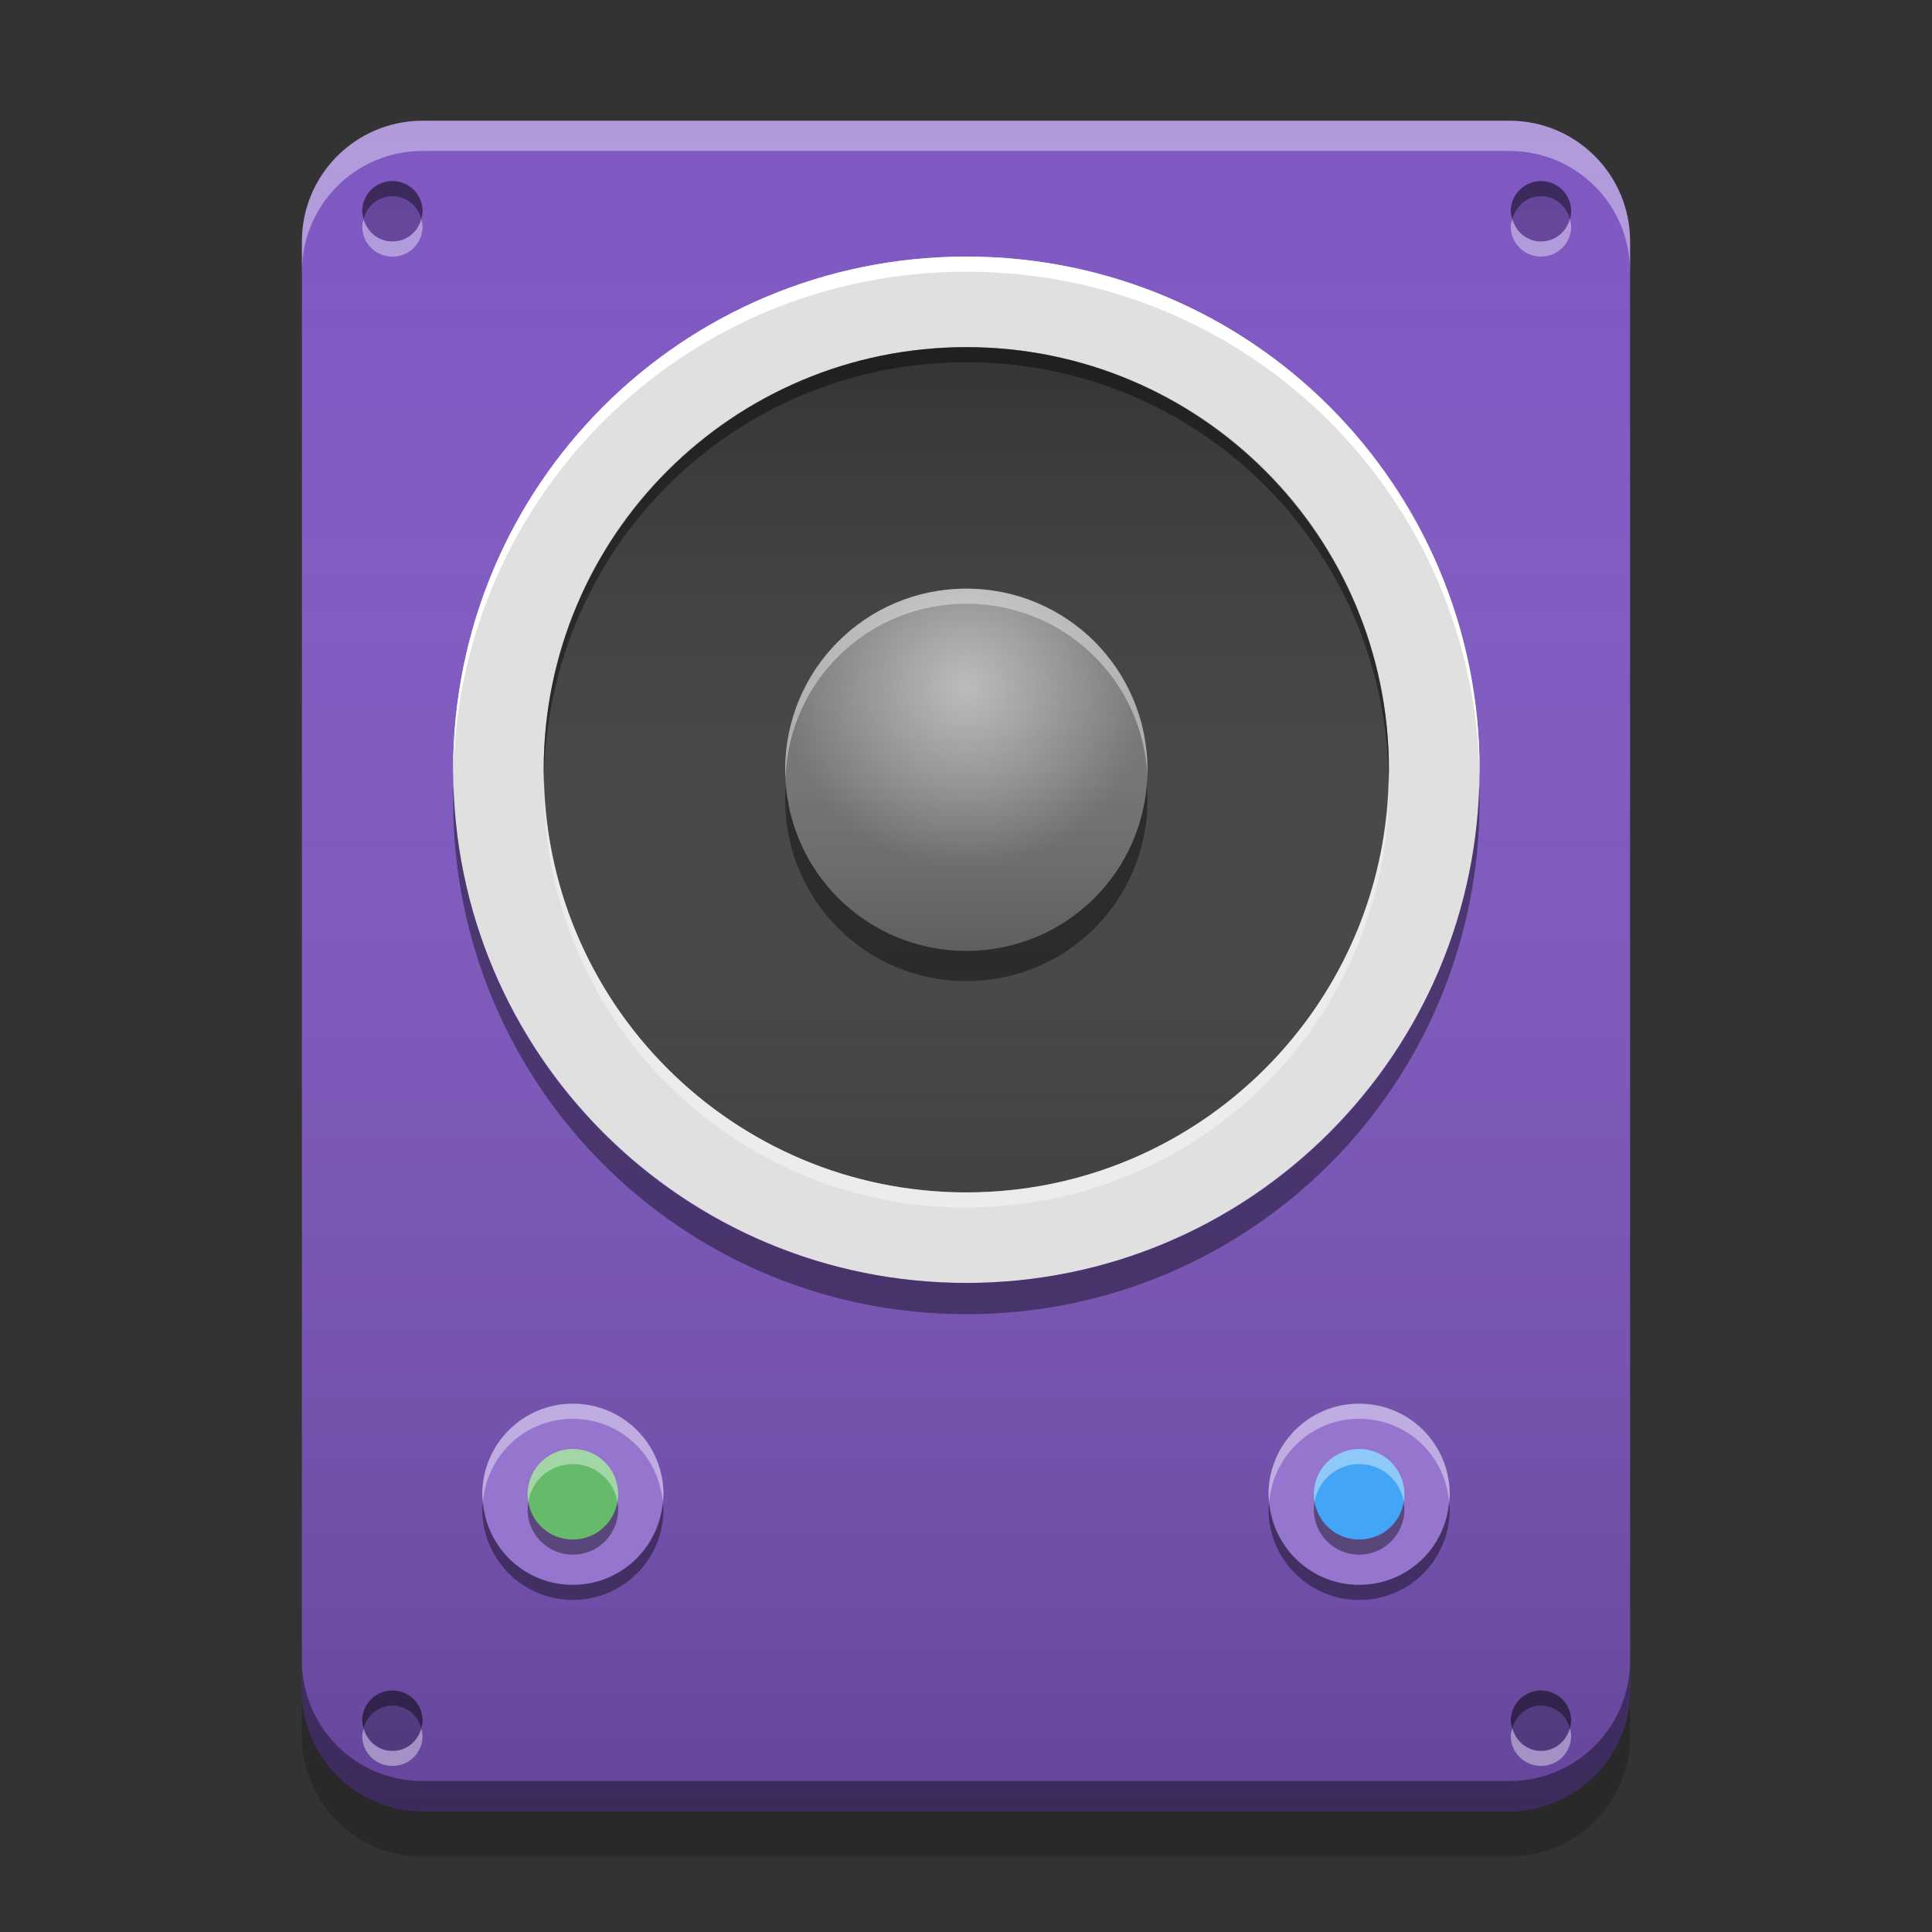 
<svg xmlns="http://www.w3.org/2000/svg" xmlns:xlink="http://www.w3.org/1999/xlink" width="22" height="22" viewBox="0 0 22 22" version="1.1">
<rect x="0" y="0" width="22" height="22" fill="#333333" stroke="none"/>
<defs>
<linearGradient id="linear0" gradientUnits="userSpaceOnUse" x1="8.467" y1="-199.125" x2="8.467" y2="-213.942" gradientTransform="matrix(1.299,0,0,1.299,0,279.331)">
<stop offset="0" style="stop-color:rgb(0%,0%,0%);stop-opacity:0.2;"/>
<stop offset="1" style="stop-color:rgb(100%,100%,100%);stop-opacity:0;"/>
</linearGradient>
<linearGradient id="linear1" gradientUnits="userSpaceOnUse" x1="8.467" y1="-211.825" x2="8.467" y2="-204.417" gradientTransform="matrix(1.299,0,0,1.299,0.004,279.159)">
<stop offset="0" style="stop-color:rgb(0%,0%,0%);stop-opacity:0.2;"/>
<stop offset="1" style="stop-color:rgb(100%,100%,100%);stop-opacity:0;"/>
</linearGradient>
<linearGradient id="linear2" gradientUnits="userSpaceOnUse" x1="8.467" y1="-206.533" x2="8.467" y2="-209.708" gradientTransform="matrix(1.299,0,0,1.299,0.004,279.159)">
<stop offset="0" style="stop-color:rgb(0%,0%,0%);stop-opacity:0.2;"/>
<stop offset="1" style="stop-color:rgb(100%,100%,100%);stop-opacity:0;"/>
</linearGradient>
<radialGradient id="radial0" gradientUnits="userSpaceOnUse" cx="8.467" cy="-207.592" fx="8.467" fy="-207.592" r="2.117" gradientTransform="matrix(0.974,0,0,0.974,2.75,210.014)">
<stop offset="0" style="stop-color:rgb(100%,100%,100%);stop-opacity:0.502;"/>
<stop offset="1" style="stop-color:rgb(100%,100%,100%);stop-opacity:0;"/>
</radialGradient>
</defs>
<g id="surface1">
<path style=" stroke:none;fill-rule:nonzero;fill:rgb(49.412%,34.118%,76.078%);fill-opacity:1;" d="M 4.812 1.375 L 17.188 1.375 C 17.945 1.375 18.562 1.992 18.562 2.75 L 18.562 19.25 C 18.562 20.008 17.945 20.625 17.188 20.625 L 4.812 20.625 C 4.055 20.625 3.438 20.008 3.438 19.25 L 3.438 2.75 C 3.438 1.992 4.055 1.375 4.812 1.375 Z M 4.812 1.375 "/>
<path style=" stroke:none;fill-rule:nonzero;fill:url(#linear0);" d="M 4.812 1.375 L 17.188 1.375 C 17.945 1.375 18.562 1.992 18.562 2.75 L 18.562 19.25 C 18.562 20.008 17.945 20.625 17.188 20.625 L 4.812 20.625 C 4.055 20.625 3.438 20.008 3.438 19.25 L 3.438 2.75 C 3.438 1.992 4.055 1.375 4.812 1.375 Z M 4.812 1.375 "/>
<path style=" stroke:none;fill-rule:nonzero;fill:rgb(58.431%,45.882%,80.392%);fill-opacity:1;" d="M 6.523 15.984 C 7.094 15.984 7.555 16.445 7.555 17.016 C 7.555 17.586 7.094 18.047 6.523 18.047 C 5.953 18.047 5.492 17.586 5.492 17.016 C 5.492 16.445 5.953 15.984 6.523 15.984 Z M 6.523 15.984 "/>
<path style=" stroke:none;fill-rule:nonzero;fill:rgb(58.431%,45.882%,80.392%);fill-opacity:1;" d="M 15.477 15.984 C 16.047 15.984 16.508 16.445 16.508 17.016 C 16.508 17.586 16.047 18.047 15.477 18.047 C 14.906 18.047 14.445 17.586 14.445 17.016 C 14.445 16.445 14.906 15.984 15.477 15.984 Z M 15.477 15.984 "/>
<path style=" stroke:none;fill-rule:nonzero;fill:rgb(0%,0%,0%);fill-opacity:0.4;" d="M 5.5 17.102 C 5.496 17.129 5.492 17.156 5.492 17.188 C 5.492 17.758 5.953 18.219 6.523 18.219 C 7.094 18.219 7.555 17.758 7.555 17.188 C 7.555 17.156 7.547 17.129 7.547 17.102 C 7.5 17.633 7.062 18.047 6.523 18.047 C 5.98 18.047 5.543 17.633 5.5 17.102 Z M 5.5 17.102 "/>
<path style=" stroke:none;fill-rule:nonzero;fill:rgb(100%,100%,100%);fill-opacity:0.4;" d="M 5.5 17.102 C 5.496 17.07 5.492 17.043 5.492 17.016 C 5.492 16.445 5.953 15.984 6.523 15.984 C 7.094 15.984 7.555 16.445 7.555 17.016 C 7.555 17.043 7.547 17.07 7.547 17.102 C 7.5 16.57 7.062 16.156 6.523 16.156 C 5.98 16.156 5.543 16.57 5.5 17.102 Z M 5.5 17.102 "/>
<path style=" stroke:none;fill-rule:nonzero;fill:rgb(40%,73.333%,41.569%);fill-opacity:1;" d="M 6.523 16.5 C 6.809 16.5 7.039 16.73 7.039 17.016 C 7.039 17.301 6.809 17.531 6.523 17.531 C 6.238 17.531 6.008 17.301 6.008 17.016 C 6.008 16.73 6.238 16.5 6.523 16.5 Z M 6.523 16.5 "/>
<path style=" stroke:none;fill-rule:nonzero;fill:rgb(100%,100%,100%);fill-opacity:0.4;" d="M 6.523 16.5 C 6.238 16.5 6.008 16.73 6.008 17.016 C 6.008 17.047 6.012 17.074 6.016 17.102 C 6.055 16.855 6.266 16.672 6.523 16.672 C 6.777 16.672 6.988 16.855 7.031 17.102 C 7.035 17.074 7.039 17.047 7.039 17.016 C 7.039 16.73 6.809 16.5 6.523 16.5 Z M 6.523 16.5 "/>
<path style=" stroke:none;fill-rule:nonzero;fill:rgb(0%,0%,0%);fill-opacity:0.4;" d="M 6.523 17.703 C 6.238 17.703 6.008 17.473 6.008 17.188 C 6.008 17.156 6.012 17.129 6.016 17.102 C 6.055 17.348 6.266 17.531 6.523 17.531 C 6.777 17.531 6.988 17.348 7.031 17.102 C 7.035 17.129 7.039 17.156 7.039 17.188 C 7.039 17.473 6.809 17.703 6.523 17.703 Z M 6.523 17.703 "/>
<path style=" stroke:none;fill-rule:nonzero;fill:rgb(0%,0%,0%);fill-opacity:0.4;" d="M 14.453 17.102 C 14.453 17.129 14.445 17.156 14.445 17.188 C 14.445 17.758 14.906 18.219 15.477 18.219 C 16.051 18.219 16.508 17.758 16.508 17.188 C 16.508 17.156 16.504 17.129 16.5 17.102 C 16.457 17.633 16.02 18.047 15.477 18.047 C 14.938 18.047 14.5 17.633 14.453 17.102 Z M 14.453 17.102 "/>
<path style=" stroke:none;fill-rule:nonzero;fill:rgb(100%,100%,100%);fill-opacity:0.4;" d="M 14.453 17.102 C 14.453 17.07 14.445 17.043 14.445 17.016 C 14.445 16.445 14.906 15.984 15.477 15.984 C 16.051 15.984 16.508 16.445 16.508 17.016 C 16.508 17.043 16.504 17.07 16.5 17.102 C 16.457 16.57 16.02 16.156 15.477 16.156 C 14.938 16.156 14.5 16.57 14.453 17.102 Z M 14.453 17.102 "/>
<path style=" stroke:none;fill-rule:nonzero;fill:rgb(25.882%,64.706%,96.078%);fill-opacity:1;" d="M 15.477 16.5 C 15.762 16.5 15.992 16.73 15.992 17.016 C 15.992 17.301 15.762 17.531 15.477 17.531 C 15.191 17.531 14.961 17.301 14.961 17.016 C 14.961 16.73 15.191 16.5 15.477 16.5 Z M 15.477 16.5 "/>
<path style=" stroke:none;fill-rule:nonzero;fill:rgb(100%,100%,100%);fill-opacity:0.4;" d="M 15.477 16.5 C 15.191 16.5 14.961 16.73 14.961 17.016 C 14.961 17.047 14.965 17.074 14.969 17.102 C 15.012 16.855 15.223 16.672 15.477 16.672 C 15.734 16.672 15.945 16.855 15.984 17.102 C 15.988 17.074 15.992 17.047 15.992 17.016 C 15.992 16.73 15.762 16.5 15.477 16.5 Z M 15.477 16.5 "/>
<path style=" stroke:none;fill-rule:nonzero;fill:rgb(0%,0%,0%);fill-opacity:0.4;" d="M 15.477 17.703 C 15.191 17.703 14.961 17.473 14.961 17.188 C 14.961 17.156 14.965 17.129 14.969 17.102 C 15.012 17.348 15.223 17.531 15.477 17.531 C 15.734 17.531 15.945 17.348 15.984 17.102 C 15.988 17.129 15.992 17.156 15.992 17.188 C 15.992 17.473 15.762 17.703 15.477 17.703 Z M 15.477 17.703 "/>
<path style=" stroke:none;fill-rule:nonzero;fill:rgb(0%,0%,0%);fill-opacity:0.2;" d="M 4.469 2.062 C 4.66 2.062 4.812 2.215 4.812 2.406 C 4.812 2.598 4.66 2.75 4.469 2.75 C 4.277 2.75 4.125 2.598 4.125 2.406 C 4.125 2.215 4.277 2.062 4.469 2.062 Z M 4.469 2.062 "/>
<path style=" stroke:none;fill-rule:nonzero;fill:rgb(0%,0%,0%);fill-opacity:0.4;" d="M 4.469 2.062 C 4.277 2.062 4.125 2.215 4.125 2.406 C 4.125 2.438 4.137 2.465 4.141 2.492 C 4.18 2.344 4.309 2.234 4.469 2.234 C 4.629 2.234 4.758 2.344 4.797 2.492 C 4.801 2.465 4.812 2.438 4.812 2.406 C 4.812 2.215 4.66 2.062 4.469 2.062 Z M 4.469 2.062 "/>
<path style=" stroke:none;fill-rule:nonzero;fill:rgb(100%,100%,100%);fill-opacity:0.4;" d="M 4.469 2.922 C 4.277 2.922 4.125 2.77 4.125 2.578 C 4.125 2.547 4.137 2.52 4.141 2.492 C 4.18 2.641 4.309 2.75 4.469 2.75 C 4.629 2.75 4.758 2.641 4.797 2.492 C 4.801 2.52 4.812 2.547 4.812 2.578 C 4.812 2.77 4.66 2.922 4.469 2.922 Z M 4.469 2.922 "/>
<path style=" stroke:none;fill-rule:nonzero;fill:rgb(0%,0%,0%);fill-opacity:0.2;" d="M 17.547 2.062 C 17.738 2.062 17.891 2.215 17.891 2.406 C 17.891 2.598 17.738 2.75 17.547 2.75 C 17.359 2.75 17.203 2.598 17.203 2.406 C 17.203 2.215 17.359 2.062 17.547 2.062 Z M 17.547 2.062 "/>
<path style=" stroke:none;fill-rule:nonzero;fill:rgb(0%,0%,0%);fill-opacity:0.4;" d="M 17.547 2.062 C 17.359 2.062 17.203 2.215 17.203 2.406 C 17.203 2.438 17.215 2.465 17.223 2.492 C 17.262 2.344 17.391 2.234 17.547 2.234 C 17.707 2.234 17.836 2.344 17.875 2.492 C 17.883 2.465 17.891 2.438 17.891 2.406 C 17.891 2.215 17.738 2.062 17.547 2.062 Z M 17.547 2.062 "/>
<path style=" stroke:none;fill-rule:nonzero;fill:rgb(100%,100%,100%);fill-opacity:0.4;" d="M 17.547 2.922 C 17.359 2.922 17.203 2.77 17.203 2.578 C 17.203 2.547 17.215 2.52 17.223 2.492 C 17.262 2.641 17.391 2.75 17.547 2.75 C 17.707 2.75 17.836 2.641 17.875 2.492 C 17.883 2.52 17.891 2.547 17.891 2.578 C 17.891 2.77 17.738 2.922 17.547 2.922 Z M 17.547 2.922 "/>
<path style=" stroke:none;fill-rule:nonzero;fill:rgb(0%,0%,0%);fill-opacity:0.2;" d="M 4.469 19.25 C 4.66 19.25 4.812 19.402 4.812 19.594 C 4.812 19.785 4.66 19.938 4.469 19.938 C 4.277 19.938 4.125 19.785 4.125 19.594 C 4.125 19.402 4.277 19.25 4.469 19.25 Z M 4.469 19.25 "/>
<path style=" stroke:none;fill-rule:nonzero;fill:rgb(0%,0%,0%);fill-opacity:0.4;" d="M 4.469 19.25 C 4.277 19.25 4.125 19.402 4.125 19.594 C 4.125 19.625 4.137 19.652 4.141 19.68 C 4.18 19.531 4.309 19.422 4.469 19.422 C 4.629 19.422 4.758 19.531 4.797 19.68 C 4.801 19.652 4.812 19.625 4.812 19.594 C 4.812 19.402 4.66 19.25 4.469 19.25 Z M 4.469 19.25 "/>
<path style=" stroke:none;fill-rule:nonzero;fill:rgb(100%,100%,100%);fill-opacity:0.4;" d="M 4.469 20.109 C 4.277 20.109 4.125 19.957 4.125 19.766 C 4.125 19.734 4.137 19.707 4.141 19.68 C 4.18 19.828 4.309 19.938 4.469 19.938 C 4.629 19.938 4.758 19.828 4.797 19.68 C 4.801 19.707 4.812 19.734 4.812 19.766 C 4.812 19.957 4.66 20.109 4.469 20.109 Z M 4.469 20.109 "/>
<path style=" stroke:none;fill-rule:nonzero;fill:rgb(0%,0%,0%);fill-opacity:0.2;" d="M 17.547 19.25 C 17.738 19.25 17.891 19.402 17.891 19.594 C 17.891 19.785 17.738 19.938 17.547 19.938 C 17.359 19.938 17.203 19.785 17.203 19.594 C 17.203 19.402 17.359 19.25 17.547 19.25 Z M 17.547 19.25 "/>
<path style=" stroke:none;fill-rule:nonzero;fill:rgb(0%,0%,0%);fill-opacity:0.4;" d="M 17.547 19.25 C 17.359 19.25 17.203 19.402 17.203 19.594 C 17.203 19.625 17.215 19.652 17.223 19.68 C 17.262 19.531 17.391 19.422 17.547 19.422 C 17.707 19.422 17.836 19.531 17.875 19.68 C 17.883 19.652 17.891 19.625 17.891 19.594 C 17.891 19.402 17.738 19.25 17.547 19.25 Z M 17.547 19.25 "/>
<path style=" stroke:none;fill-rule:nonzero;fill:rgb(100%,100%,100%);fill-opacity:0.4;" d="M 17.547 20.109 C 17.359 20.109 17.203 19.957 17.203 19.766 C 17.203 19.734 17.215 19.707 17.223 19.68 C 17.262 19.828 17.391 19.938 17.547 19.938 C 17.707 19.938 17.836 19.828 17.875 19.68 C 17.883 19.707 17.891 19.734 17.891 19.766 C 17.891 19.957 17.738 20.109 17.547 20.109 Z M 17.547 20.109 "/>
<path style=" stroke:none;fill-rule:nonzero;fill:rgb(87.843%,87.843%,87.843%);fill-opacity:1;" d="M 11.004 2.922 C 14.23 2.922 16.848 5.539 16.848 8.766 C 16.848 11.992 14.23 14.609 11.004 14.609 C 7.777 14.609 5.16 11.992 5.16 8.766 C 5.16 5.539 7.777 2.922 11.004 2.922 Z M 11.004 2.922 "/>
<path style=" stroke:none;fill-rule:nonzero;fill:rgb(25.882%,25.882%,25.882%);fill-opacity:1;" d="M 11.004 3.953 C 13.66 3.953 15.816 6.109 15.816 8.766 C 15.816 11.422 13.66 13.578 11.004 13.578 C 8.348 13.578 6.191 11.422 6.191 8.766 C 6.191 6.109 8.348 3.953 11.004 3.953 Z M 11.004 3.953 "/>
<path style=" stroke:none;fill-rule:nonzero;fill:url(#linear1);" d="M 11.004 3.953 C 13.66 3.953 15.816 6.109 15.816 8.766 C 15.816 11.422 13.66 13.578 11.004 13.578 C 8.348 13.578 6.191 11.422 6.191 8.766 C 6.191 6.109 8.348 3.953 11.004 3.953 Z M 11.004 3.953 "/>
<path style=" stroke:none;fill-rule:nonzero;fill:rgb(45.882%,45.882%,45.882%);fill-opacity:1;" d="M 11.004 6.703 C 12.145 6.703 13.066 7.625 13.066 8.766 C 13.066 9.906 12.145 10.828 11.004 10.828 C 9.863 10.828 8.941 9.906 8.941 8.766 C 8.941 7.625 9.863 6.703 11.004 6.703 Z M 11.004 6.703 "/>
<path style=" stroke:none;fill-rule:nonzero;fill:rgb(0%,0%,0%);fill-opacity:0.4;" d="M 11.004 3.953 C 8.34 3.953 6.191 6.098 6.191 8.766 C 6.191 8.793 6.195 8.824 6.195 8.852 C 6.242 6.227 8.367 4.125 11.004 4.125 C 13.641 4.125 15.766 6.227 15.812 8.852 C 15.812 8.824 15.816 8.793 15.816 8.766 C 15.816 6.098 13.672 3.953 11.004 3.953 Z M 11.004 3.953 "/>
<path style=" stroke:none;fill-rule:nonzero;fill:rgb(100%,100%,100%);fill-opacity:0.4;" d="M 11.004 13.75 C 8.34 13.75 6.191 11.605 6.191 8.938 C 6.191 8.91 6.195 8.879 6.195 8.852 C 6.242 11.477 8.367 13.578 11.004 13.578 C 13.641 13.578 15.766 11.477 15.812 8.852 C 15.812 8.879 15.816 8.91 15.816 8.938 C 15.816 11.605 13.672 13.75 11.004 13.75 Z M 11.004 13.75 "/>
<path style=" stroke:none;fill-rule:nonzero;fill:url(#linear2);" d="M 11.004 6.703 C 12.145 6.703 13.066 7.625 13.066 8.766 C 13.066 9.906 12.145 10.828 11.004 10.828 C 9.863 10.828 8.941 9.906 8.941 8.766 C 8.941 7.625 9.863 6.703 11.004 6.703 Z M 11.004 6.703 "/>
<path style=" stroke:none;fill-rule:nonzero;fill:rgb(0%,0%,0%);fill-opacity:0.4;" d="M 5.164 8.941 C 5.16 9 5.16 9.059 5.16 9.121 C 5.16 12.355 7.766 14.965 11.004 14.965 C 14.242 14.965 16.848 12.355 16.848 9.121 C 16.848 9.059 16.848 9 16.844 8.941 C 16.75 12.098 14.184 14.609 11.004 14.609 C 7.824 14.609 5.258 12.098 5.164 8.941 Z M 5.164 8.941 "/>
<path style=" stroke:none;fill-rule:nonzero;fill:rgb(100%,100%,100%);fill-opacity:1;" d="M 11.004 2.922 C 7.766 2.922 5.16 5.527 5.16 8.766 C 5.16 8.793 5.16 8.816 5.16 8.844 C 5.211 5.648 7.797 3.094 11.004 3.094 C 14.211 3.094 16.797 5.648 16.848 8.844 C 16.848 8.816 16.848 8.793 16.848 8.766 C 16.848 5.527 14.242 2.922 11.004 2.922 Z M 11.004 2.922 "/>
<path style=" stroke:none;fill-rule:nonzero;fill:rgb(100%,100%,100%);fill-opacity:0.4;" d="M 11.004 6.703 C 9.863 6.703 8.941 7.621 8.941 8.766 C 8.941 8.793 8.941 8.82 8.945 8.848 C 8.988 7.746 9.891 6.875 11.004 6.875 C 12.117 6.875 13.02 7.746 13.066 8.848 C 13.066 8.82 13.066 8.793 13.066 8.766 C 13.066 7.621 12.148 6.703 11.004 6.703 Z M 11.004 6.703 "/>
<path style=" stroke:none;fill-rule:nonzero;fill:rgb(0.392%,0.392%,0.392%);fill-opacity:0.4;" d="M 11.004 11.172 C 9.863 11.172 8.941 10.254 8.941 9.109 C 8.941 9.051 8.945 8.992 8.949 8.938 C 9.035 10 9.918 10.828 11.004 10.828 C 12.09 10.828 12.973 10 13.059 8.938 C 13.062 8.992 13.066 9.051 13.066 9.109 C 13.066 10.254 12.148 11.172 11.004 11.172 Z M 11.004 11.172 "/>
<path style=" stroke:none;fill-rule:nonzero;fill:rgb(100%,100%,100%);fill-opacity:0.4;" d="M 4.812 1.375 C 4.051 1.375 3.438 1.988 3.438 2.75 L 3.438 3.094 C 3.438 2.332 4.051 1.719 4.812 1.719 L 17.188 1.719 C 17.949 1.719 18.562 2.332 18.562 3.094 L 18.562 2.75 C 18.562 1.988 17.949 1.375 17.188 1.375 Z M 4.812 1.375 "/>
<path style=" stroke:none;fill-rule:nonzero;fill:rgb(0%,0%,0%);fill-opacity:0.4;" d="M 4.812 20.625 C 4.051 20.625 3.438 20.012 3.438 19.25 L 3.438 18.906 C 3.438 19.668 4.051 20.281 4.812 20.281 L 17.188 20.281 C 17.949 20.281 18.562 19.668 18.562 18.906 L 18.562 19.25 C 18.562 20.012 17.949 20.625 17.188 20.625 Z M 4.812 20.625 "/>
<path style=" stroke:none;fill-rule:nonzero;fill:rgb(0%,0%,0%);fill-opacity:0.2;" d="M 3.438 19.25 L 3.438 19.766 C 3.438 20.527 4.051 21.141 4.812 21.141 L 17.188 21.141 C 17.949 21.141 18.562 20.527 18.562 19.766 L 18.562 19.25 C 18.562 20.012 17.949 20.625 17.188 20.625 L 4.812 20.625 C 4.051 20.625 3.438 20.012 3.438 19.25 Z M 3.438 19.25 "/>
<path style=" stroke:none;fill-rule:nonzero;fill:url(#radial0);" d="M 11 6.703 C 12.141 6.703 13.062 7.625 13.062 8.766 C 13.062 9.906 12.141 10.828 11 10.828 C 9.859 10.828 8.938 9.906 8.938 8.766 C 8.938 7.625 9.859 6.703 11 6.703 Z M 11 6.703 "/>
</g>
</svg>
